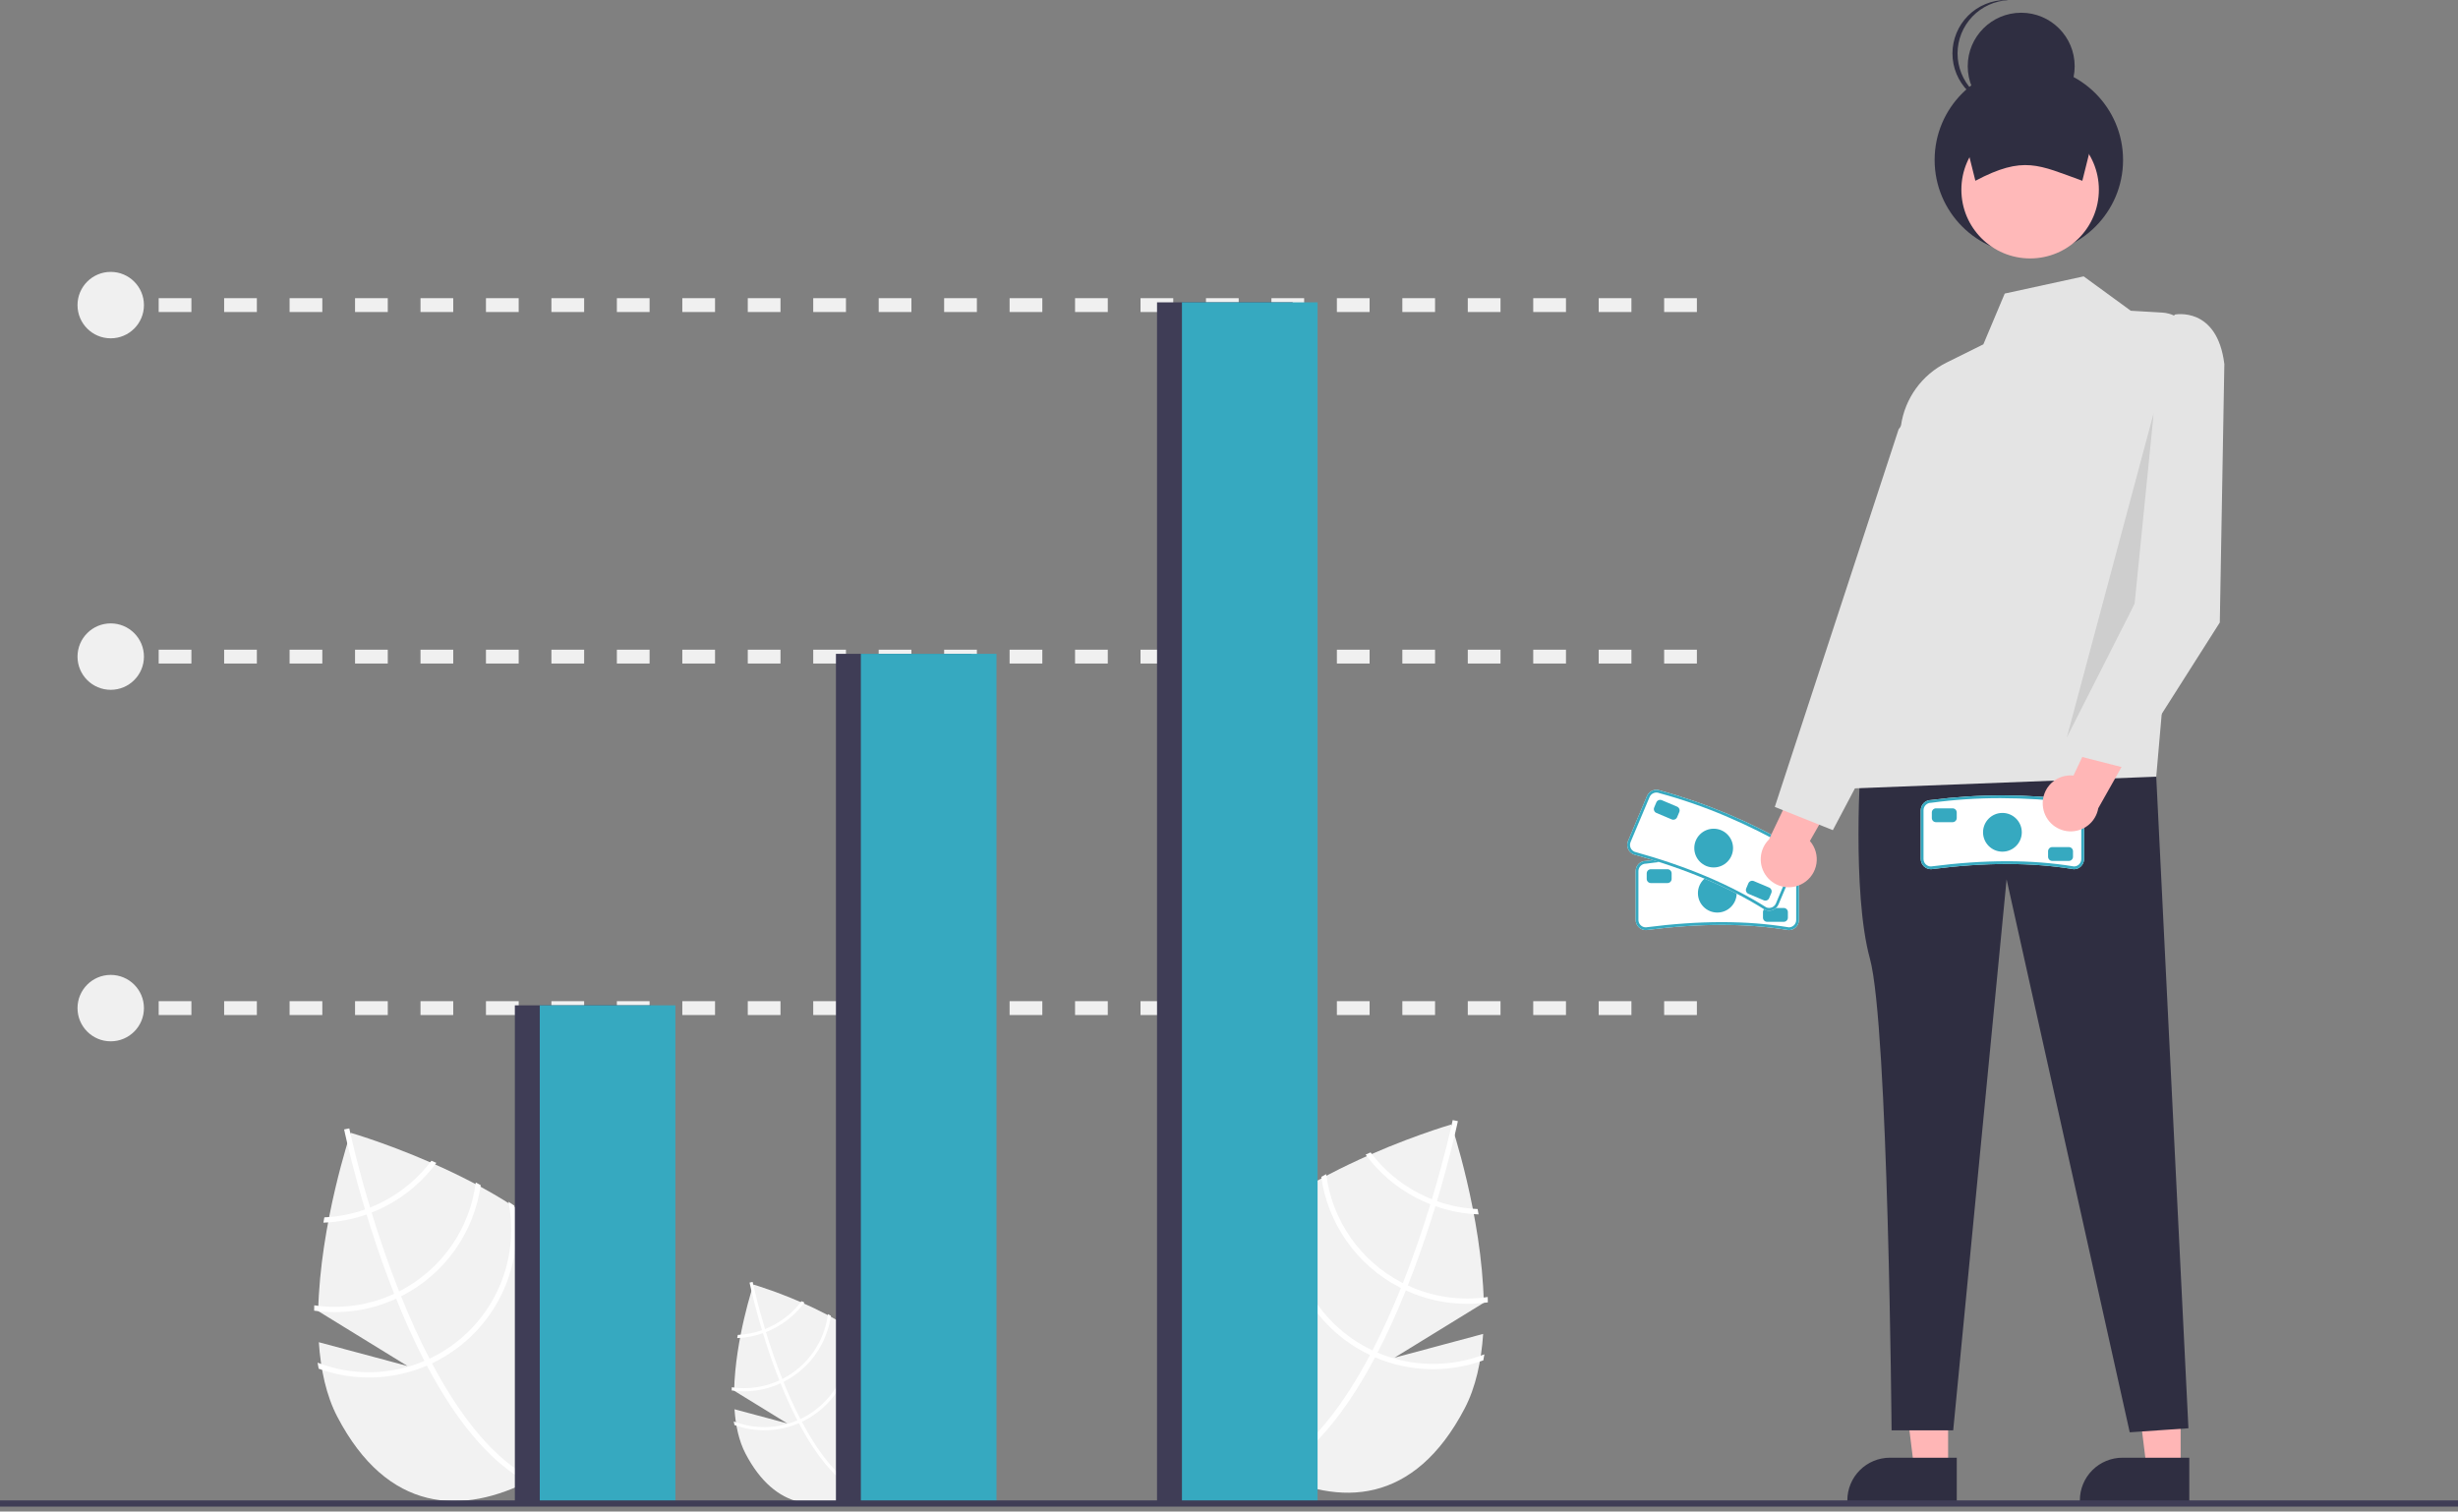<svg width="200" height="123" viewBox="0 0 200 123" fill="none" xmlns="http://www.w3.org/2000/svg">
<rect x="0" y="0" width="200" height="123" fill="#808080" stroke="none"/>
<g clip-path="url(#clip0_816_3298)">
<path d="M120.68 108.548L113.465 110.483L120.732 106.015C120.575 98.891 118.089 91.505 118.089 91.505C118.089 91.505 102.56 96.004 98.484 103.794C94.409 111.585 97.617 116.728 103.33 119.717C109.043 122.705 115.097 122.408 119.173 114.618C120.08 112.884 120.529 110.776 120.68 108.548Z" fill="#F2F2F2"/>
<path d="M112.086 110.071L111.885 110.455C109.527 114.907 106.953 117.995 104.193 119.675C104.153 119.7 104.112 119.722 104.072 119.748L103.96 119.56L103.854 119.379C106.878 117.588 109.416 114.148 111.473 110.266C111.541 110.142 111.609 110.015 111.674 109.887C112.531 108.236 113.302 106.516 113.988 104.812C114.042 104.68 114.096 104.546 114.149 104.412C115.042 102.157 115.787 99.947 116.384 98C116.427 97.863 116.468 97.724 116.508 97.588C117.505 94.289 118.058 91.81 118.177 91.26C118.193 91.193 118.2 91.156 118.202 91.147L118.41 91.19L118.412 91.189L118.622 91.234C118.62 91.242 118.595 91.367 118.543 91.597C118.353 92.456 117.812 94.776 116.921 97.743C116.88 97.877 116.839 98.015 116.796 98.153C116.313 99.733 115.736 101.479 115.062 103.277C114.894 103.728 114.722 104.172 114.548 104.606C114.497 104.741 114.444 104.876 114.389 105.007C113.648 106.849 112.881 108.537 112.086 110.071Z" fill="white"/>
<path d="M116.921 97.743C116.784 97.694 116.646 97.643 116.508 97.588C116.133 97.438 115.765 97.269 115.407 97.082C113.88 96.285 112.551 95.157 111.518 93.778C111.385 93.837 111.253 93.896 111.117 93.956C112.196 95.421 113.595 96.62 115.208 97.462C115.59 97.662 115.983 97.841 116.384 98C116.52 98.054 116.659 98.105 116.796 98.152C117.926 98.552 119.111 98.777 120.308 98.821C120.281 98.673 120.255 98.529 120.23 98.387C119.101 98.337 117.986 98.12 116.921 97.743Z" fill="white"/>
<path d="M114.548 104.606C114.413 104.545 114.28 104.48 114.149 104.411C114.108 104.392 114.066 104.371 114.026 104.35C112.373 103.485 110.953 102.232 109.888 100.7C108.822 99.168 108.144 97.4 107.909 95.549C107.774 95.621 107.64 95.694 107.506 95.769C107.772 97.657 108.484 99.455 109.584 101.013C110.683 102.572 112.138 103.846 113.827 104.73C113.881 104.758 113.934 104.786 113.988 104.812C114.122 104.879 114.255 104.944 114.389 105.007C116.474 105.965 118.789 106.302 121.06 105.979C121.058 105.835 121.056 105.691 121.052 105.546C118.839 105.872 116.579 105.545 114.548 104.606Z" fill="white"/>
<path d="M112.086 110.071C111.947 110.013 111.81 109.951 111.674 109.887C111.528 109.818 111.383 109.747 111.241 109.673C109.02 108.507 107.237 106.654 106.157 104.391C105.078 102.127 104.761 99.575 105.253 97.116C105.087 97.225 104.922 97.333 104.76 97.444C104.349 99.939 104.734 102.501 105.862 104.764C106.99 107.027 108.802 108.878 111.042 110.053C111.184 110.127 111.328 110.2 111.473 110.266C111.61 110.333 111.747 110.395 111.885 110.455C114.683 111.651 117.83 111.739 120.691 110.701C120.724 110.54 120.751 110.377 120.779 110.212C117.973 111.297 114.855 111.247 112.086 110.071Z" fill="white"/>
<path d="M25.942 109.224L33.156 111.159L25.89 106.691C26.046 99.567 28.532 92.181 28.532 92.181C28.532 92.181 44.062 96.68 48.137 104.47C52.213 112.26 49.005 117.403 43.292 120.392C37.579 123.381 31.524 123.084 27.449 115.294C26.542 113.56 26.093 111.452 25.942 109.224Z" fill="#F2F2F2"/>
<path d="M34.535 110.747L34.736 111.131C37.094 115.582 39.669 118.671 42.429 120.351C42.469 120.376 42.51 120.398 42.55 120.423L42.662 120.236L42.768 120.054C39.744 118.264 37.206 114.824 35.148 110.942C35.081 110.817 35.012 110.691 34.948 110.562C34.091 108.911 33.32 107.191 32.634 105.487C32.58 105.356 32.526 105.221 32.473 105.087C31.579 102.833 30.834 100.622 30.237 98.676C30.195 98.538 30.154 98.4 30.114 98.263C29.116 94.964 28.563 92.486 28.445 91.936C28.429 91.869 28.422 91.831 28.42 91.823L28.212 91.866L28.209 91.865L28 91.909C28.002 91.918 28.026 92.043 28.079 92.272C28.269 93.132 28.81 95.452 29.701 98.419C29.742 98.552 29.783 98.691 29.826 98.828C30.308 100.408 30.886 102.155 31.56 103.952C31.728 104.404 31.9 104.847 32.074 105.282C32.125 105.417 32.178 105.551 32.233 105.683C32.974 107.525 33.741 109.213 34.535 110.747Z" fill="white"/>
<path d="M26.392 99.063C26.367 99.204 26.34 99.349 26.314 99.496C27.511 99.453 28.696 99.227 29.826 98.828C29.963 98.781 30.102 98.73 30.238 98.676C30.639 98.517 31.032 98.338 31.414 98.138C33.027 97.296 34.426 96.097 35.505 94.632C35.369 94.572 35.237 94.513 35.104 94.454C34.071 95.832 32.742 96.961 31.215 97.757C30.857 97.945 30.489 98.114 30.114 98.263C29.976 98.319 29.838 98.369 29.701 98.419C28.636 98.795 27.521 99.012 26.392 99.063Z" fill="white"/>
<path d="M25.57 106.222C25.566 106.367 25.564 106.511 25.561 106.655C27.832 106.978 30.148 106.641 32.232 105.683C32.367 105.62 32.5 105.555 32.634 105.487C32.688 105.461 32.741 105.433 32.794 105.406C34.484 104.522 35.939 103.248 37.038 101.689C38.138 100.131 38.85 98.333 39.116 96.445C38.982 96.369 38.847 96.297 38.713 96.225C38.478 98.076 37.799 99.843 36.734 101.376C35.669 102.908 34.249 104.16 32.595 105.025C32.556 105.046 32.514 105.068 32.473 105.087C32.342 105.156 32.209 105.221 32.073 105.282C30.043 106.221 27.783 106.548 25.57 106.222Z" fill="white"/>
<path d="M25.842 110.888C25.87 111.053 25.897 111.215 25.93 111.377C28.791 112.415 31.938 112.327 34.736 111.131C34.874 111.071 35.011 111.009 35.148 110.942C35.293 110.876 35.437 110.803 35.579 110.728C37.819 109.554 39.631 107.703 40.759 105.44C41.887 103.176 42.272 100.615 41.861 98.12C41.699 98.008 41.534 97.901 41.368 97.792C41.861 100.251 41.543 102.803 40.464 105.067C39.385 107.33 37.601 109.183 35.38 110.348C35.238 110.423 35.093 110.494 34.947 110.563C34.811 110.626 34.674 110.688 34.535 110.747C31.766 111.922 28.648 111.973 25.842 110.888Z" fill="white"/>
<path d="M59.764 114.679L64.059 115.831L59.733 113.171C59.827 108.93 61.307 104.533 61.307 104.533C61.307 104.533 70.552 107.211 72.978 111.849C75.404 116.487 73.494 119.548 70.093 121.328C66.692 123.107 63.088 122.93 60.662 118.292C60.121 117.26 59.854 116.005 59.764 114.679Z" fill="#F2F2F2"/>
<path d="M64.881 115.585L65.001 115.814C66.404 118.464 67.937 120.303 69.58 121.303C69.604 121.318 69.628 121.331 69.652 121.346L69.719 121.235L69.782 121.127C67.982 120.061 66.471 118.013 65.246 115.702C65.206 115.627 65.165 115.552 65.126 115.476C64.616 114.493 64.157 113.469 63.749 112.454C63.717 112.376 63.685 112.296 63.653 112.216C63.121 110.874 62.678 109.558 62.322 108.399C62.297 108.317 62.272 108.235 62.249 108.154C61.655 106.19 61.326 104.714 61.255 104.387C61.246 104.347 61.241 104.325 61.24 104.32L61.117 104.345L61.115 104.345L60.99 104.371C60.992 104.376 61.006 104.451 61.037 104.587C61.15 105.099 61.472 106.48 62.003 108.246C62.027 108.326 62.052 108.408 62.077 108.49C62.365 109.431 62.708 110.471 63.109 111.541C63.21 111.81 63.312 112.073 63.415 112.332C63.446 112.413 63.478 112.492 63.51 112.571C63.951 113.667 64.408 114.672 64.881 115.585Z" fill="white"/>
<path d="M60.032 108.63C60.017 108.714 60.002 108.8 59.985 108.888C60.699 108.862 61.404 108.728 62.076 108.49C62.158 108.462 62.24 108.432 62.322 108.399C62.56 108.305 62.794 108.198 63.022 108.079C63.982 107.578 64.815 106.864 65.457 105.992C65.376 105.956 65.298 105.921 65.219 105.886C64.604 106.706 63.812 107.379 62.903 107.853C62.69 107.964 62.471 108.065 62.248 108.154C62.166 108.187 62.083 108.217 62.002 108.246C61.368 108.47 60.704 108.6 60.032 108.63Z" fill="white"/>
<path d="M59.543 112.891C59.541 112.978 59.539 113.063 59.538 113.149C60.89 113.342 62.269 113.141 63.509 112.571C63.589 112.533 63.669 112.495 63.748 112.454C63.781 112.439 63.812 112.422 63.844 112.406C64.85 111.879 65.716 111.121 66.371 110.193C67.025 109.266 67.449 108.195 67.607 107.071C67.528 107.026 67.448 106.983 67.367 106.94C67.228 108.042 66.824 109.094 66.189 110.007C65.555 110.919 64.71 111.664 63.726 112.179C63.702 112.192 63.677 112.205 63.653 112.216C63.574 112.257 63.495 112.296 63.415 112.332C62.206 112.891 60.861 113.086 59.543 112.891Z" fill="white"/>
<path d="M59.705 115.67C59.722 115.768 59.738 115.864 59.758 115.961C61.461 116.578 63.335 116.526 65 115.814C65.082 115.778 65.164 115.741 65.246 115.701C65.332 115.662 65.417 115.619 65.502 115.575C66.835 114.875 67.914 113.774 68.586 112.426C69.257 111.079 69.487 109.554 69.242 108.068C69.145 108.002 69.047 107.938 68.948 107.873C69.241 109.337 69.053 110.856 68.41 112.204C67.767 113.551 66.706 114.655 65.383 115.348C65.299 115.393 65.213 115.435 65.126 115.476C65.045 115.514 64.963 115.551 64.881 115.585C63.232 116.285 61.376 116.316 59.705 115.67Z" fill="white"/>
<path d="M145.549 75.689L145.53 75.687C142.115 75.123 138.32 75.123 133.93 75.688H133.928C133.818 75.689 133.71 75.668 133.608 75.628C133.506 75.587 133.414 75.526 133.336 75.449C133.258 75.372 133.196 75.281 133.153 75.18C133.111 75.079 133.088 74.971 133.088 74.861V70.885C133.088 70.666 133.175 70.456 133.33 70.3C133.486 70.145 133.696 70.058 133.915 70.058C137.781 69.554 141.697 69.554 145.563 70.059H145.564C145.781 70.062 145.988 70.15 146.14 70.305C146.292 70.46 146.377 70.668 146.376 70.885V74.861C146.376 75.081 146.289 75.291 146.134 75.446C145.978 75.601 145.768 75.688 145.549 75.689Z" fill="white"/>
<path d="M145.549 75.689L145.53 75.687C142.115 75.123 138.32 75.123 133.93 75.688H133.928C133.818 75.689 133.71 75.668 133.608 75.628C133.506 75.587 133.414 75.526 133.336 75.449C133.258 75.372 133.196 75.281 133.153 75.18C133.111 75.079 133.088 74.971 133.088 74.861V70.885C133.088 70.666 133.175 70.456 133.33 70.3C133.486 70.145 133.696 70.058 133.915 70.058C137.781 69.554 141.697 69.554 145.563 70.059H145.564C145.781 70.062 145.988 70.15 146.14 70.305C146.292 70.46 146.377 70.668 146.376 70.885V74.861C146.376 75.081 146.289 75.291 146.134 75.446C145.978 75.601 145.768 75.688 145.549 75.689ZM139.584 69.906C137.693 69.902 135.804 70.028 133.931 70.282C133.85 70.281 133.771 70.295 133.696 70.325C133.622 70.355 133.554 70.399 133.496 70.455C133.439 70.511 133.393 70.578 133.362 70.652C133.33 70.726 133.314 70.805 133.313 70.885V74.861C133.313 75.021 133.377 75.174 133.49 75.287C133.603 75.4 133.756 75.463 133.915 75.463C138.309 74.897 142.122 74.897 145.558 75.463C145.716 75.461 145.867 75.396 145.978 75.284C146.088 75.171 146.151 75.019 146.151 74.861V70.885C146.151 70.725 146.087 70.573 145.974 70.46C145.862 70.347 145.708 70.283 145.549 70.283C143.57 70.035 141.578 69.909 139.584 69.906Z" fill="#36A9C0"/>
<path d="M139.732 74.26C140.603 74.26 141.308 73.554 141.308 72.683C141.308 71.813 140.603 71.107 139.732 71.107C138.861 71.107 138.155 71.813 138.155 72.683C138.155 73.554 138.861 74.26 139.732 74.26Z" fill="#36A9C0"/>
<path d="M135.677 71.86H134.326C134.237 71.859 134.151 71.824 134.087 71.761C134.024 71.697 133.988 71.611 133.988 71.522V71.071C133.988 70.982 134.024 70.896 134.087 70.833C134.151 70.769 134.237 70.734 134.326 70.734H135.677C135.767 70.734 135.853 70.769 135.916 70.833C135.98 70.896 136.015 70.982 136.015 71.071V71.522C136.015 71.611 135.98 71.697 135.916 71.761C135.853 71.824 135.767 71.859 135.677 71.86Z" fill="#36A9C0"/>
<path d="M145.137 75.013H143.786C143.697 75.013 143.611 74.977 143.547 74.914C143.484 74.85 143.448 74.764 143.448 74.675V74.225C143.448 74.135 143.484 74.049 143.547 73.986C143.611 73.922 143.697 73.887 143.786 73.887H145.137C145.227 73.887 145.313 73.922 145.376 73.986C145.44 74.049 145.475 74.135 145.475 74.225V74.675C145.475 74.764 145.44 74.85 145.376 74.914C145.313 74.977 145.227 75.013 145.137 75.013Z" fill="#36A9C0"/>
<path d="M143.626 74.044L143.609 74.035C140.682 72.187 137.186 70.712 132.921 69.525L132.92 69.524C132.818 69.483 132.726 69.421 132.648 69.344C132.571 69.267 132.509 69.175 132.467 69.074C132.425 68.973 132.403 68.865 132.403 68.755C132.403 68.645 132.425 68.537 132.467 68.436L134.013 64.773C134.099 64.571 134.261 64.411 134.464 64.329C134.668 64.246 134.895 64.247 135.097 64.332C138.855 65.371 142.462 66.894 145.828 68.863L145.829 68.863C146.028 68.951 146.184 69.113 146.264 69.314C146.344 69.516 146.341 69.741 146.256 69.941L144.71 73.603C144.624 73.805 144.462 73.965 144.259 74.048C144.055 74.13 143.828 74.129 143.626 74.044Z" fill="white"/>
<path d="M143.626 74.044L143.609 74.035C140.682 72.187 137.186 70.712 132.921 69.525L132.92 69.524C132.818 69.483 132.726 69.421 132.648 69.344C132.571 69.267 132.509 69.175 132.467 69.074C132.425 68.973 132.403 68.865 132.403 68.755C132.403 68.645 132.425 68.537 132.467 68.436L134.013 64.773C134.099 64.571 134.261 64.411 134.464 64.329C134.668 64.246 134.895 64.247 135.097 64.332C138.855 65.371 142.462 66.894 145.828 68.863L145.829 68.863C146.028 68.951 146.184 69.113 146.264 69.314C146.344 69.516 146.341 69.741 146.256 69.941L144.71 73.603C144.624 73.805 144.462 73.965 144.259 74.048C144.055 74.13 143.828 74.129 143.626 74.044ZM140.379 66.397C138.639 65.658 136.849 65.04 135.024 64.545C134.951 64.513 134.872 64.495 134.792 64.493C134.711 64.492 134.632 64.506 134.557 64.535C134.482 64.565 134.414 64.609 134.356 64.664C134.299 64.72 134.253 64.787 134.221 64.86L132.675 68.523C132.613 68.671 132.612 68.836 132.672 68.984C132.732 69.132 132.848 69.25 132.995 69.312C137.264 70.5 140.777 71.983 143.721 73.84C143.868 73.899 144.032 73.898 144.178 73.838C144.324 73.777 144.44 73.662 144.502 73.516L146.048 69.853C146.11 69.706 146.111 69.54 146.051 69.392C145.991 69.244 145.875 69.126 145.728 69.064C144.001 68.066 142.215 67.175 140.379 66.397Z" fill="#36A9C0"/>
<path d="M139.436 70.59C140.307 70.59 141.013 69.884 141.013 69.013C141.013 68.143 140.307 67.437 139.436 67.437C138.565 67.437 137.859 68.143 137.859 69.013C137.859 69.884 138.565 70.59 139.436 70.59Z" fill="#36A9C0"/>
<path d="M136.021 66.678L134.776 66.152C134.693 66.118 134.628 66.051 134.594 65.968C134.56 65.885 134.561 65.792 134.596 65.71L134.771 65.295C134.806 65.212 134.872 65.147 134.955 65.113C135.038 65.08 135.131 65.08 135.214 65.115L136.459 65.64C136.541 65.675 136.606 65.742 136.64 65.825C136.674 65.907 136.673 66.001 136.638 66.083L136.463 66.498C136.428 66.581 136.362 66.646 136.279 66.68C136.196 66.713 136.103 66.713 136.021 66.678Z" fill="#36A9C0"/>
<path d="M143.51 73.261L142.265 72.736C142.182 72.701 142.117 72.635 142.083 72.552C142.05 72.469 142.05 72.376 142.085 72.293L142.26 71.878C142.295 71.796 142.361 71.731 142.444 71.697C142.527 71.663 142.62 71.664 142.703 71.698L143.948 72.224C144.03 72.259 144.096 72.325 144.129 72.408C144.163 72.491 144.162 72.584 144.128 72.667L143.953 73.082C143.918 73.164 143.851 73.229 143.768 73.263C143.685 73.297 143.592 73.296 143.51 73.261Z" fill="#36A9C0"/>
<path d="M146.729 71.867C147.012 71.697 147.255 71.466 147.44 71.191C147.625 70.916 147.747 70.604 147.798 70.277C147.849 69.95 147.828 69.616 147.736 69.298C147.644 68.98 147.484 68.686 147.266 68.436L151.254 61.446L147.081 61.715L143.933 68.312C143.538 68.706 143.302 69.231 143.269 69.788C143.235 70.344 143.407 70.893 143.752 71.332C144.096 71.77 144.59 72.066 145.138 72.165C145.687 72.264 146.253 72.158 146.729 71.867Z" fill="#FFB6B6"/>
<path d="M177.431 119.523H174.67L173.356 108.873L177.432 108.873L177.431 119.523Z" fill="#FFB6B6"/>
<path d="M178.136 122.2L169.232 122.2V122.087C169.232 121.168 169.598 120.287 170.248 119.637C170.897 118.987 171.779 118.622 172.698 118.622H172.698L178.136 118.622L178.136 122.2Z" fill="#2F2E41"/>
<path d="M158.512 119.523H155.751L154.438 108.873L158.513 108.873L158.512 119.523Z" fill="#FFB6B6"/>
<path d="M159.217 122.2L150.313 122.2V122.087C150.314 121.168 150.679 120.287 151.329 119.637C151.978 118.987 152.86 118.622 153.779 118.622H153.779L159.217 118.622L159.217 122.2Z" fill="#2F2E41"/>
<path d="M151.413 61.746C151.413 61.746 150.653 72.562 152.149 78.009C153.645 83.456 153.912 116.396 153.912 116.396H158.926L163.271 71.557L173.29 116.554L178.066 116.226L175.447 63.203L151.413 61.746Z" fill="#2F2E41"/>
<path d="M173.375 25.287L169.542 22.49L163.119 23.889L161.38 28.02L158.385 29.505C157.4 29.994 156.548 30.714 155.903 31.604C155.257 32.494 154.838 33.528 154.68 34.616L150.4 64.171L175.447 63.203L178.479 28.396C178.511 28.032 178.469 27.666 178.357 27.319C178.244 26.972 178.063 26.651 177.825 26.375C177.586 26.098 177.294 25.873 176.967 25.712C176.64 25.55 176.283 25.456 175.919 25.435L173.375 25.287Z" fill="#E4E4E4"/>
<path d="M156.799 31.814L154.486 34.932L144.41 65.663L149.133 67.554L156.696 53.234L156.799 31.814Z" fill="#E4E4E4"/>
<path d="M165.081 20.683C169.315 20.683 172.747 17.251 172.747 13.017C172.747 8.783 169.315 5.351 165.081 5.351C160.847 5.351 157.415 8.783 157.415 13.017C157.415 17.251 160.847 20.683 165.081 20.683Z" fill="#2F2E41"/>
<path d="M165.185 21.03C168.275 21.03 170.779 18.525 170.779 15.436C170.779 12.346 168.275 9.842 165.185 9.842C162.095 9.842 159.591 12.346 159.591 15.436C159.591 18.525 162.095 21.03 165.185 21.03Z" fill="#FFB9B9"/>
<path d="M169.433 14.71C165.871 13.426 164.665 12.636 160.731 14.71L159.28 8.909H170.883L169.433 14.71Z" fill="#2F2E41"/>
<path d="M164.459 9.738C166.862 9.738 168.81 7.79 168.81 5.387C168.81 2.984 166.862 1.036 164.459 1.036C162.056 1.036 160.108 2.984 160.108 5.387C160.108 7.79 162.056 9.738 164.459 9.738Z" fill="#2F2E41"/>
<path d="M159.28 4.351C159.28 3.234 159.711 2.159 160.482 1.351C161.254 0.543 162.307 0.063 163.423 0.01C163.354 0.007 163.286 0 163.216 0C162.062 0 160.956 0.458 160.14 1.274C159.324 2.09 158.865 3.197 158.865 4.351C158.865 5.505 159.324 6.612 160.14 7.428C160.956 8.244 162.062 8.702 163.216 8.702C163.286 8.702 163.354 8.695 163.423 8.692C162.307 8.639 161.254 8.159 160.483 7.351C159.711 6.543 159.28 5.468 159.28 4.351Z" fill="#2F2E41"/>
<path opacity="0.1" d="M175.245 33.584L173.684 49.143L168.172 60.007L175.245 33.584Z" fill="black"/>
<path d="M10.248 81.472H8.896V82.598H10.248V81.472Z" fill="#F0F0F0"/>
<path d="M138.07 82.598H135.407V81.472H138.07V82.598ZM132.744 82.598H130.081V81.472H132.744V82.598ZM127.418 82.598H124.755V81.472H127.418V82.598ZM122.092 82.598H119.429V81.472H122.092V82.598ZM116.766 82.598H114.104V81.472H116.766V82.598ZM111.44 82.598H108.778V81.472H111.44L111.44 82.598ZM106.115 82.598H103.452V81.472H106.115V82.598ZM100.789 82.598H98.126V81.472H100.789V82.598ZM95.463 82.598H92.8V81.472H95.463V82.598ZM90.137 82.598H87.474V81.472H90.137L90.137 82.598ZM84.811 82.598H82.148V81.472H84.811L84.811 82.598ZM79.485 82.598H76.822V81.472H79.485L79.485 82.598ZM74.159 82.598H71.496V81.472H74.159L74.159 82.598ZM68.833 82.598H66.17V81.472H68.833L68.833 82.598ZM63.507 82.598H60.844V81.472H63.507L63.507 82.598ZM58.181 82.598H55.518V81.472H58.181L58.181 82.598ZM52.855 82.598H50.193V81.472H52.855L52.855 82.598ZM47.53 82.598H44.867V81.472H47.53L47.53 82.598ZM42.204 82.598H39.541V81.472H42.204L42.204 82.598ZM36.878 82.598H34.215V81.472H36.878L36.878 82.598ZM31.552 82.598H28.889V81.472H31.552L31.552 82.598ZM26.226 82.598H23.563V81.472H26.226L26.226 82.598ZM20.9 82.598H18.237V81.472H20.9L20.9 82.598ZM15.574 82.598H12.911V81.472H15.574L15.574 82.598Z" fill="#F0F0F0"/>
<path d="M10.248 52.869H8.896V53.995H10.248V52.869Z" fill="#F0F0F0"/>
<path d="M138.07 53.995H135.407V52.869H138.07V53.995ZM132.744 53.995H130.081V52.869H132.744V53.995ZM127.418 53.995H124.755V52.869H127.418V53.995ZM122.092 53.995H119.429V52.869H122.092V53.995ZM116.766 53.995H114.104V52.869H116.766V53.995ZM111.44 53.995H108.778V52.869H111.44L111.44 53.995ZM106.115 53.995H103.452V52.869H106.115V53.995ZM100.789 53.995H98.126V52.869H100.789V53.995ZM95.463 53.995H92.8V52.869H95.463V53.995ZM90.137 53.995H87.474V52.869H90.137L90.137 53.995ZM84.811 53.995H82.148V52.869H84.811L84.811 53.995ZM79.485 53.995H76.822V52.869H79.485L79.485 53.995ZM74.159 53.995H71.496V52.869H74.159L74.159 53.995ZM68.833 53.995H66.17V52.869H68.833L68.833 53.995ZM63.507 53.995H60.844V52.869H63.507L63.507 53.995ZM58.181 53.995H55.518V52.869H58.181L58.181 53.995ZM52.855 53.995H50.193V52.869H52.855L52.855 53.995ZM47.53 53.995H44.867V52.869H47.53L47.53 53.995ZM42.204 53.995H39.541V52.869H42.204L42.204 53.995ZM36.878 53.995H34.215V52.869H36.878L36.878 53.995ZM31.552 53.995H28.889V52.869H31.552L31.552 53.995ZM26.226 53.995H23.563V52.869H26.226L26.226 53.995ZM20.9 53.995H18.237V52.869H20.9L20.9 53.995ZM15.574 53.995H12.911V52.869H15.574L15.574 53.995Z" fill="#F0F0F0"/>
<path d="M10.248 24.265H8.896V25.391H10.248V24.265Z" fill="#F0F0F0"/>
<path d="M138.07 25.391H135.407V24.265H138.07V25.391ZM132.744 25.391H130.081V24.265H132.744V25.391ZM127.418 25.391H124.755V24.265H127.418V25.391ZM122.092 25.391H119.429V24.265H122.092V25.391ZM116.766 25.391H114.104V24.265H116.766V25.391ZM111.44 25.391H108.778V24.265H111.44L111.44 25.391ZM106.115 25.391H103.452V24.265H106.115V25.391ZM100.789 25.391H98.126V24.265H100.789V25.391ZM95.463 25.391H92.8V24.265H95.463V25.391ZM90.137 25.391H87.474V24.265H90.137L90.137 25.391ZM84.811 25.391H82.148V24.265H84.811L84.811 25.391ZM79.485 25.391H76.822V24.265H79.485L79.485 25.391ZM74.159 25.391H71.496V24.265H74.159L74.159 25.391ZM68.833 25.391H66.17V24.265H68.833L68.833 25.391ZM63.507 25.391H60.844V24.265H63.507L63.507 25.391ZM58.181 25.391H55.518V24.265H58.181L58.181 25.391ZM52.855 25.391H50.193V24.265H52.855L52.855 25.391ZM47.53 25.391H44.867V24.265H47.53L47.53 25.391ZM42.204 25.391H39.541V24.265H42.204L42.204 25.391ZM36.878 25.391H34.215V24.265H36.878L36.878 25.391ZM31.552 25.391H28.889V24.265H31.552L31.552 25.391ZM26.226 25.391H23.563V24.265H26.226L26.226 25.391ZM20.9 25.391H18.237V24.265H20.9L20.9 25.391ZM15.574 25.391H12.911V24.265H15.574L15.574 25.391Z" fill="#F0F0F0"/>
<path d="M52.928 81.81H41.892V122.351H52.928V81.81Z" fill="#3F3D56"/>
<path d="M54.955 81.81H43.919V122.351H54.955V81.81Z" fill="#36A9C0"/>
<path d="M79.054 53.206H68.018V122.351H79.054V53.206Z" fill="#3F3D56"/>
<path d="M81.081 53.206H70.045V122.351H81.081V53.206Z" fill="#36A9C0"/>
<path d="M105.181 24.603H94.144V122.351H105.181V24.603Z" fill="#3F3D56"/>
<path d="M107.207 24.603H96.171V122.351H107.207V24.603Z" fill="#36A9C0"/>
<path d="M9.009 27.531C10.502 27.531 11.712 26.321 11.712 24.828C11.712 23.335 10.502 22.125 9.009 22.125C7.517 22.125 6.307 23.335 6.307 24.828C6.307 26.321 7.517 27.531 9.009 27.531Z" fill="#F0F0F0"/>
<path d="M9.009 56.134C10.502 56.134 11.712 54.924 11.712 53.432C11.712 51.939 10.502 50.729 9.009 50.729C7.517 50.729 6.307 51.939 6.307 53.432C6.307 54.924 7.517 56.134 9.009 56.134Z" fill="#F0F0F0"/>
<path d="M9.009 84.738C10.502 84.738 11.712 83.528 11.712 82.035C11.712 80.543 10.502 79.333 9.009 79.333C7.517 79.333 6.307 80.543 6.307 82.035C6.307 83.528 7.517 84.738 9.009 84.738Z" fill="#F0F0F0"/>
<path d="M200 122.098H0V122.603H200V122.098Z" fill="#3F3D56"/>
<path d="M168.747 70.734L168.729 70.732C165.313 70.168 161.518 70.168 157.128 70.733H157.126C157.017 70.734 156.908 70.713 156.806 70.673C156.705 70.632 156.612 70.571 156.534 70.494C156.456 70.418 156.394 70.326 156.351 70.225C156.309 70.124 156.287 70.016 156.286 69.906V65.93C156.286 65.711 156.374 65.501 156.529 65.346C156.684 65.19 156.894 65.103 157.113 65.103C160.98 64.599 164.895 64.599 168.761 65.104H168.762C168.979 65.107 169.186 65.195 169.338 65.35C169.49 65.505 169.575 65.713 169.574 65.93V69.906C169.574 70.126 169.487 70.336 169.332 70.491C169.177 70.646 168.966 70.733 168.747 70.734Z" fill="white"/>
<path d="M168.747 70.734L168.729 70.732C165.313 70.168 161.518 70.168 157.128 70.733H157.126C157.017 70.734 156.908 70.713 156.806 70.673C156.705 70.632 156.612 70.571 156.534 70.494C156.456 70.418 156.394 70.326 156.351 70.225C156.309 70.124 156.287 70.016 156.286 69.906V65.93C156.286 65.711 156.374 65.501 156.529 65.346C156.684 65.19 156.894 65.103 157.113 65.103C160.98 64.599 164.895 64.599 168.761 65.104H168.762C168.979 65.107 169.186 65.195 169.338 65.35C169.49 65.505 169.575 65.713 169.574 65.93V69.906C169.574 70.126 169.487 70.336 169.332 70.491C169.177 70.646 168.966 70.733 168.747 70.734ZM162.783 64.951C160.892 64.947 159.003 65.073 157.129 65.327C157.049 65.326 156.969 65.34 156.894 65.37C156.82 65.4 156.752 65.444 156.694 65.5C156.637 65.556 156.591 65.623 156.56 65.697C156.528 65.771 156.512 65.85 156.511 65.93V69.906C156.512 70.066 156.575 70.219 156.688 70.332C156.801 70.445 156.954 70.508 157.113 70.508C161.507 69.942 165.321 69.942 168.756 70.508C168.914 70.506 169.065 70.441 169.176 70.329C169.287 70.216 169.349 70.064 169.349 69.906V65.93C169.349 65.771 169.286 65.618 169.173 65.505C169.06 65.392 168.907 65.328 168.747 65.328C166.769 65.08 164.777 64.954 162.783 64.951Z" fill="#36A9C0"/>
<path d="M162.93 69.305C163.801 69.305 164.507 68.599 164.507 67.728C164.507 66.858 163.801 66.152 162.93 66.152C162.059 66.152 161.354 66.858 161.354 67.728C161.354 68.599 162.059 69.305 162.93 69.305Z" fill="#36A9C0"/>
<path d="M158.876 66.905H157.524C157.435 66.905 157.349 66.869 157.286 66.806C157.222 66.742 157.187 66.656 157.187 66.567V66.116C157.187 66.027 157.222 65.941 157.286 65.878C157.349 65.814 157.435 65.779 157.524 65.779H158.876C158.965 65.779 159.051 65.814 159.114 65.878C159.178 65.941 159.213 66.027 159.214 66.116V66.567C159.213 66.656 159.178 66.742 159.114 66.806C159.051 66.869 158.965 66.905 158.876 66.905Z" fill="#36A9C0"/>
<path d="M168.336 70.058H166.984C166.895 70.058 166.809 70.022 166.746 69.959C166.682 69.895 166.647 69.81 166.646 69.72V69.269C166.647 69.18 166.682 69.094 166.746 69.031C166.809 68.967 166.895 68.932 166.984 68.932H168.336C168.425 68.932 168.511 68.967 168.574 69.031C168.638 69.094 168.673 69.18 168.674 69.269V69.72C168.673 69.81 168.638 69.895 168.574 69.959C168.511 70.022 168.425 70.058 168.336 70.058Z" fill="#36A9C0"/>
<path d="M166.215 65.522C166.191 65.192 166.241 64.86 166.36 64.551C166.478 64.242 166.663 63.963 166.902 63.733C167.14 63.503 167.426 63.328 167.739 63.221C168.052 63.114 168.385 63.076 168.715 63.111L172.146 55.831L174.323 59.403L170.73 65.769C170.634 66.318 170.341 66.813 169.904 67.159C169.468 67.506 168.919 67.681 168.363 67.651C167.806 67.62 167.28 67.387 166.884 66.995C166.488 66.602 166.25 66.078 166.215 65.522Z" fill="#FFB6B6"/>
<path d="M175.546 27.441L176.959 25.598C176.959 25.598 180.403 24.897 180.988 29.627L180.619 50.655L173.073 62.533L168.172 61.281L174.58 47.171L175.546 27.441Z" fill="#E4E4E4"/>
</g>
<defs>
<clipPath id="clip0_816_3298">
<rect width="200" height="122.603" fill="white"/>
</clipPath>
</defs>
</svg>
